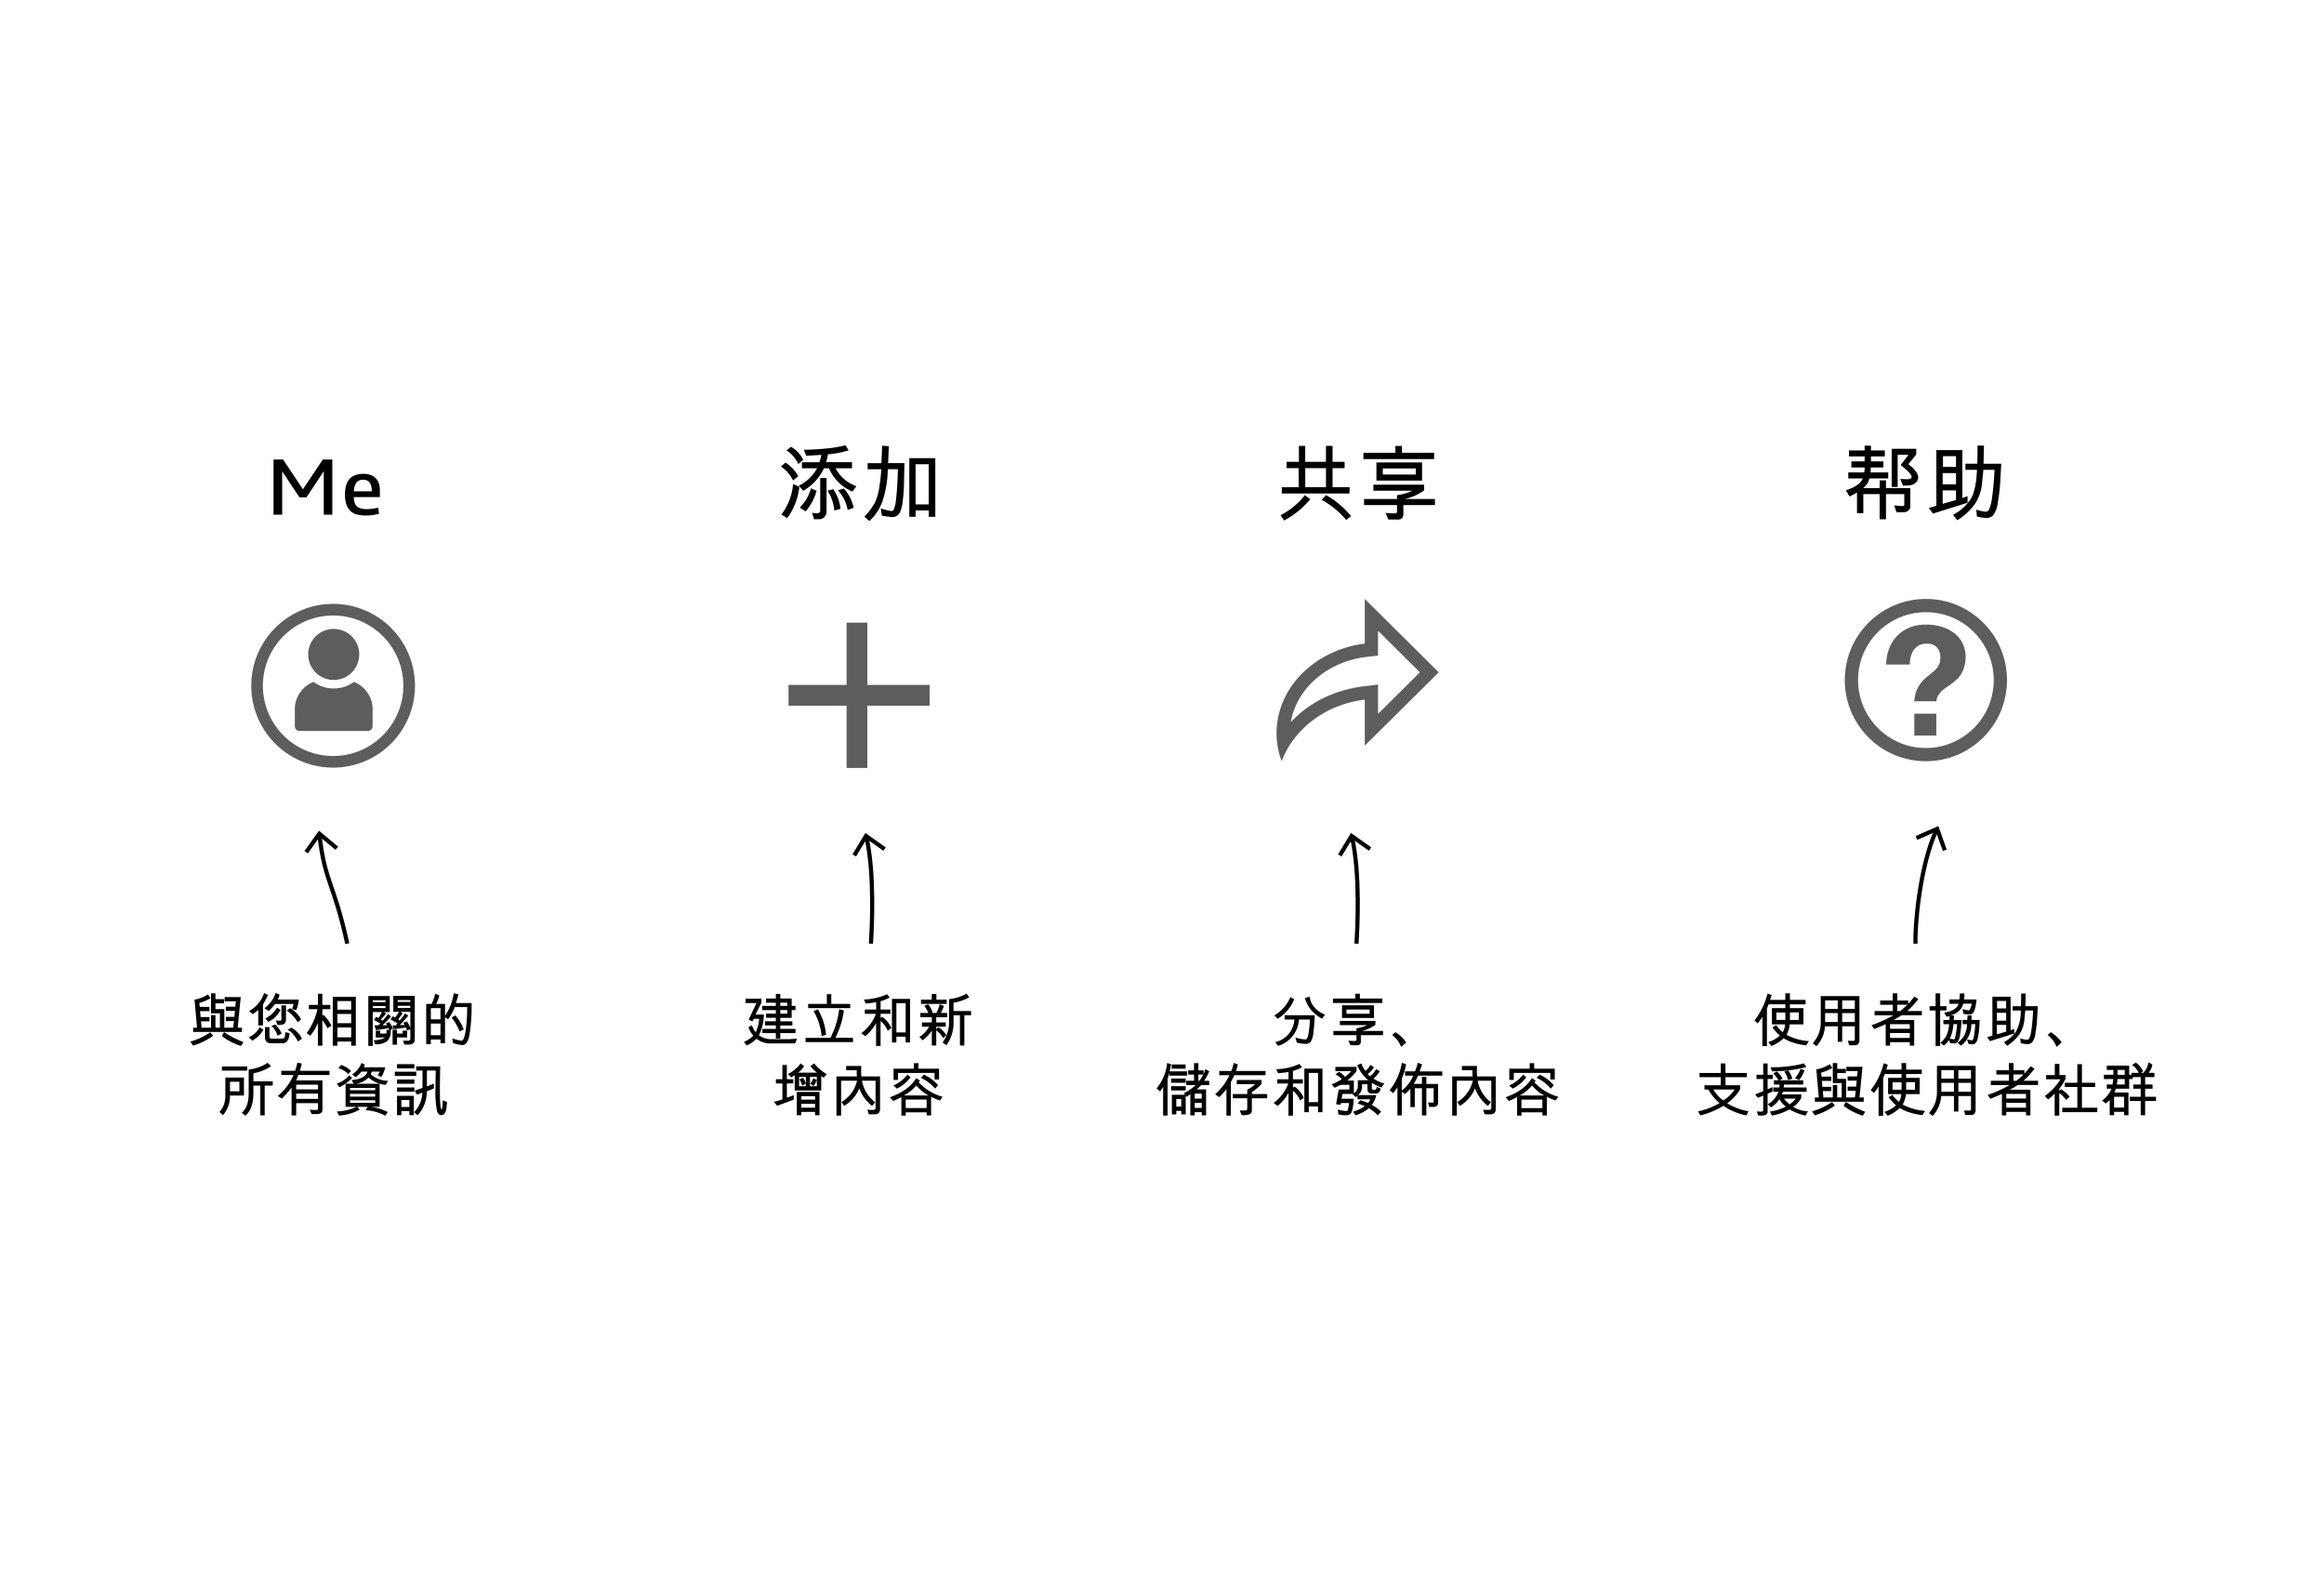 <svg xmlns="http://www.w3.org/2000/svg" viewBox="0 0 560 380">
  <g>
    <g>
      <path d="M51.37,249.527a16.723,16.723,0,0,1-4.847,2.366l-.669-.964a16.576,16.576,0,0,0,4.8-2.242ZM58.3,248.6H46.537v-1.025h.937l-.6-6.761a8.674,8.674,0,0,0,3.254-1.257l.6.909a10.739,10.739,0,0,1-2.707,1.148l.116.95h2.338v1.026H48.191a10.986,10.986,0,0,1,.137,1.428h2.147v1.019H48.444l.137,1.538h2.27v-3.021h1.066v3.021H52.99V244.12H50.851v-4.826h1.066v1.4H54v1.019H51.917V243.1h2.14v4.477h2.112l.212-1.593H54.419v-1.025h2.044l.157-1.429h-2.2v-1.018h2.269l.158-1.292H54.125V240.2h3.883l-.732,7.376H58.3Zm.362,2.434-.588.937a14.781,14.781,0,0,1-4.621-2.393l.533-.936A24,24,0,0,0,58.664,251.038Z"/>
      <path d="M63.477,248.058a6.475,6.475,0,0,1-2.728,2.645l-.772-.854a5.266,5.266,0,0,0,2.577-2.352ZM64.6,239.7l-1.231,2.324v5H62.232v-3.706a4.284,4.284,0,0,1-.564.445q-.508.369-.721.56a11.692,11.692,0,0,1-.9-.772,7.815,7.815,0,0,0,3.595-4.293A6.66,6.66,0,0,1,64.6,239.7Zm7.4,1.094a9.052,9.052,0,0,1-.608,2.563l-1.032-.28c.044-.095.175-.5.389-1.217h-4.45a11.5,11.5,0,0,1-1.552,1.689l-1.025-.67a7.36,7.36,0,0,0,2.686-3.664,2.737,2.737,0,0,1,.524.205,3.645,3.645,0,0,0,.447.2,8.543,8.543,0,0,1-.437,1.176Zm-2.2,8.121a6.81,6.81,0,0,1-.311,1.415,1.646,1.646,0,0,1-.5.684,1.1,1.1,0,0,1-.618.28l-.519.027H65.09a1.219,1.219,0,0,1-.947-.492,1.416,1.416,0,0,1-.3-.779v-2.618h1.087v2.379a.539.539,0,0,0,.519.4h2.673c.314-.082.488-.248.52-.5l.123-1.066Zm-2.215-5.64a6.165,6.165,0,0,1-2.939,2.906l-.7-.834a6.778,6.778,0,0,0,2.8-2.591Zm.294,5.708-1.018.534a5.219,5.219,0,0,0-1.443-2.393l.923-.308A6.666,6.666,0,0,1,67.872,248.98Zm1.039-3.554a2.195,2.195,0,0,1-.137.81.924.924,0,0,1-.417.5,4.387,4.387,0,0,1-1.49.188l-.417-1.067a2.138,2.138,0,0,1,.233-.013c.095,0,.224.008.385.024s.274.024.332.024c.27,0,.4-.071.4-.212v-3.487h1.107Zm3.637.137c-.21.191-.487.421-.834.69a8.505,8.505,0,0,0-2.618-2.8l.779-.588A6.625,6.625,0,0,1,72.548,245.563Zm.225,4.675-1,.65a6.825,6.825,0,0,0-1.1-1.664,3.591,3.591,0,0,0-1.385-1.125l.882-.534A5.876,5.876,0,0,1,72.773,250.238Z"/>
      <path d="M79.876,247.08l-.971.629a14.52,14.52,0,0,0-1.23-1.976v6.173H76.6v-5.489a10.651,10.651,0,0,1-1.86,3.1l-.84-.643a15.237,15.237,0,0,0,2.59-5.756H74.428V242.09h2.18V239.4h1.067v2.687H79.6v1.025H77.675v1.538l.28-.164A10,10,0,0,1,79.876,247.08Zm5.865,4.826H84.62v-.991H81.3v.991H80.184V240.135h5.557Zm-1.121-8.668v-2.085H81.3v2.085Zm0,3.254v-2.228H81.3v2.228Zm0,3.4v-2.379H81.3v2.379Z"/>
      <path d="M94.724,247.9l-.588.158a3.544,3.544,0,0,1-.769,2.7,4.391,4.391,0,0,1-2.936.816l-.383-.991a5.26,5.26,0,0,0,2.734-.622v-.027H90.554V248.3H91.62v.683h1.47a6.235,6.235,0,0,0,.068-.909h.67l-.232-.389q-.99.212-3,.471a2.709,2.709,0,0,1-.154-.5,5.811,5.811,0,0,0-.2-.639h.868a1,1,0,0,1,.3-.229.825.825,0,0,0,.276-.216c-.6-.309-1.11-.595-1.524-.854l.472-.786a1.563,1.563,0,0,0,.262.14.776.776,0,0,1,.285.195,13.77,13.77,0,0,0,.868-1.47H89.815v8.176H88.749V239.95h5.168V243.8h-1.36v.041l.451.314a6.9,6.9,0,0,1-.663.821q-.444.486-.588.663l.478.232q.321-.354,1.286-1.579l.7.561a25.145,25.145,0,0,1-2.072,2.167l1.2-.055-.423-.4.854-.363A6.009,6.009,0,0,1,94.724,247.9Zm-1.819-6.494v-.444h-3.09v.444Zm-.013,1.443-.014-.493H89.815v.493Zm7.054,7.642a1.012,1.012,0,0,1-.383.838,1.711,1.711,0,0,1-1.073.311l-1.046.013-.321-.95H98.5a.5.5,0,0,0,.223-.13.347.347,0,0,0,.16-.246v-6.569H96.576v.041l.445.321-1.074,1.456.363.267a14.876,14.876,0,0,0,1.312-1.723l.759.547q-.922,1.136-2.044,2.27a10.694,10.694,0,0,0,1.2-.041l-.362-.52.868-.321a5.244,5.244,0,0,1,.909,1.893l-.923.274a6.618,6.618,0,0,0-.2-.684l-2.953.39a5.214,5.214,0,0,0-.335-.882h.8l.444-.5-1.7-1,.615-.752a3.157,3.157,0,0,1,.424.39,10.374,10.374,0,0,0,1.046-1.429H94.771v-3.849h5.175Zm-1.845-.56H95.667v1.736H94.6v-3.6h1.066v.909h1.367V248.3H98.1Zm.786-8.566v-.451H95.831v.451Zm0,.95H95.831v.493h3.042Z"/>
      <path d="M113.639,241.632a44.9,44.9,0,0,1-.543,7.892q-.489,2.232-1.727,2.232a9.936,9.936,0,0,1-2.181-.465L109,250.115a7.65,7.65,0,0,0,2.2.588q.6,0,.975-2.2a38.786,38.786,0,0,0,.4-5.9h-2.987a11.522,11.522,0,0,1-1.62,2.939l-.732-.472v6.255h-1.1v-.909h-2.325v1.135h-1.107v-9.7h1.285a8.258,8.258,0,0,0,.855-2.468l1.011.41a8.449,8.449,0,0,1-.758,2.058h2.139v2.85a13.038,13.038,0,0,0,2.106-5.427l1.114.253q-.184.826-.6,2.112Zm-7.5,3.931v-2.7h-2.325v2.7Zm0,3.821v-2.8h-2.325v2.8Zm5.6-1.381-1.011.444a11.931,11.931,0,0,0-1.9-3.288l.868-.574A10.6,10.6,0,0,1,111.738,248Z"/>
      <path d="M58.787,263.921h-3.37a6.912,6.912,0,0,1-1.7,4.73l-.841-.786a5.552,5.552,0,0,0,1.09-1.76,7.811,7.811,0,0,0,.339-2.608V259.58h4.477Zm.8-6.009H53.469v-1h6.118ZM57.68,262.9v-2.3H55.417v2.3Zm8.039-1.375H63.784v7.171H62.725v-7.171H61.057v1.88q0,3.658-1.921,5.373l-.868-.724q1.654-1.387,1.654-4.69v-5.714a9.989,9.989,0,0,0,4.566-1.621l.827.821a10.621,10.621,0,0,1-4.258,1.695V260.5h4.662Z"/>
      <path d="M79.4,258.979H71.864a9.376,9.376,0,0,1-.506,1.3H77.7v7.158q-.082.95-1.456.95H75.111l-.485-1.08a10.261,10.261,0,0,0,1.395.089q.615,0,.615-.253v-1.388H71.372v2.953H70.258v-6.72a20.7,20.7,0,0,1-2.352,2.673l-.984-.642a12.813,12.813,0,0,0,3.794-5.038h-2.94v-1.026h3.336a15.333,15.333,0,0,0,.54-1.975l1.08.239c-.086.369-.242.948-.464,1.736H79.4Zm-2.761,3.459V261.3H71.372v1.135Zm0,2.29v-1.272H71.372v1.272Z"/>
      <path d="M84.859,259.689a11.209,11.209,0,0,1-3.069,2.229l-.643-.882a6.3,6.3,0,0,0,2.995-2Zm8.62.677-.533.978A7.184,7.184,0,0,1,88.8,259.58a5.093,5.093,0,0,1-3.022,1.483v.014h5.7v5.558h-1.9l-.027.013a12.428,12.428,0,0,1,3.876,1.245l-.588.881a11.667,11.667,0,0,0-4.772-1.339l.547-.8H86.1l.587.67a11.955,11.955,0,0,1-4.969,1.442l-.547-1a11.667,11.667,0,0,0,4.7-1.094v-.013H83.273v-5.558h1.949l-.493-.882q3.269-.272,3.835-2.044h-1.5a5.1,5.1,0,0,1-1.339,1.327l-.9-.629A5.6,5.6,0,0,0,87.1,256.08l.813.362a2.55,2.55,0,0,1-.225.684h5.154a8.548,8.548,0,0,1-.95,2.352l-.909-.458a2.7,2.7,0,0,0,.5-.869h-1.86q-.184.418-.294.616A6.11,6.11,0,0,0,93.479,260.366Zm-8.914-2.4-.635.8a5,5,0,0,0-2.393-1.429l.663-.8A6.359,6.359,0,0,1,84.565,257.967Zm5.852,4.662V262.1H84.34v.533Zm0,1.559v-.677H84.34v.677Zm0,1.483v-.6H84.34v.6Z"/>
      <path d="M100.3,259.2H95.134v-1.025H100.3Zm-.451-1.825H95.667V256.36h4.184Zm0,3.712H95.667v-1.039h4.184Zm0,1.907H95.667v-1.025h4.184Zm-.137,5.653H98.647v-.963H96.713v.963H95.667v-4.662h4.047Zm-1.067-1.975v-1.682H96.713v1.682Zm9.072-1.2-.123,1.387a2.739,2.739,0,0,1-.39,1.262.987.987,0,0,1-.861.516q-.711,0-1.056-1.046a25.693,25.693,0,0,1-.346-5.633q0-1.728.048-4.061h-2.119v3.822l1.682-.684V262.2l-1.7.7a8.5,8.5,0,0,1-2.208,5.769l-.881-.711a7.019,7.019,0,0,0,2-4.751l-1.264.506-.561-.95,1.867-.691V257.9H100.3V256.88h5.776q-.083,3.507-.082,5.633,0,4.737.451,4.737.165,0,.267-2.194Z"/>
    </g>
    <g>
      <path d="M65.914,123.994v-13.3h2.3l4.781,7.18,4.8-7.18h2.281v13.3h-2.06v-10.46l-4.18,6.28H72.153l-4.159-6.28v10.46Z"/>
      <path d="M85.254,119.754a4.972,4.972,0,0,0,.18,1.269,2.07,2.07,0,0,0,.519.911,2.255,2.255,0,0,0,.96.541,5.436,5.436,0,0,0,1.521.179c.212,0,.446-.009.7-.03s.5-.05.75-.09.48-.08.7-.12.4-.08.549-.12l.18,1.479a12.419,12.419,0,0,1-1.41.291,10.979,10.979,0,0,1-1.69.13,9.177,9.177,0,0,1-2.08-.219,3.692,3.692,0,0,1-1.6-.791,3.749,3.749,0,0,1-1.029-1.539,6.987,6.987,0,0,1-.371-2.471,7.752,7.752,0,0,1,.31-2.36,3.854,3.854,0,0,1,.891-1.55,3.341,3.341,0,0,1,1.409-.85,6.188,6.188,0,0,1,1.851-.26,4.836,4.836,0,0,1,1.76.29,3.368,3.368,0,0,1,1.23.81,3.2,3.2,0,0,1,.719,1.26,5.565,5.565,0,0,1,.23,1.66v1.58Zm4.34-1.4q0-2.779-2.061-2.78a1.936,1.936,0,0,0-1.66.7,3.856,3.856,0,0,0-.6,2.081Z"/>
    </g>
    <g>
      <path d="M83.679,227.333c-3.154-14.56-5.367-14.594-6.7-26.132" fill="none" stroke="#000" stroke-miterlimit="10"/>
      <polygon points="81.478 203.962 80.839 204.733 77.049 201.579 74.18 205.591 73.367 205.008 76.861 200.123 81.478 203.962"/>
    </g>
    <g>
      <path d="M80.27,148.274A16.925,16.925,0,1,1,63.345,165.2,16.943,16.943,0,0,1,80.27,148.274m0-2.8A19.725,19.725,0,1,0,99.994,165.2,19.725,19.725,0,0,0,80.27,145.474Z" fill="#5b5d5e"/>
      <path d="M85.272,164.271a6.664,6.664,0,0,1,1.816,1.04,7.45,7.45,0,0,1,1.42,1.506,7.072,7.072,0,0,1,.936,1.874,6.822,6.822,0,0,1,.337,2.137v4.1a1.15,1.15,0,0,1-1.172,1.171H72.216a1.148,1.148,0,0,1-1.171-1.171v-4.1a6.792,6.792,0,0,1,.336-2.137,7.045,7.045,0,0,1,.937-1.874,7.4,7.4,0,0,1,1.42-1.506,6.659,6.659,0,0,1,1.815-1.04,7.916,7.916,0,0,0,2.269,1.17,8.18,8.18,0,0,0,2.591.411A8.041,8.041,0,0,0,85.272,164.271Zm1.289-6.617a5.99,5.99,0,0,1-.483,2.386,6.167,6.167,0,0,1-3.265,3.279,6.158,6.158,0,0,1-4.786,0,6.122,6.122,0,0,1-3.279-3.279,6.181,6.181,0,0,1,0-4.786,6.167,6.167,0,0,1,3.279-3.265,6.181,6.181,0,0,1,4.786,0,6.214,6.214,0,0,1,3.265,3.265A5.963,5.963,0,0,1,86.561,157.654Z" fill="#5b5d5e"/>
    </g>
  </g>
  <g>
    <g>
      <path d="M192.067,250.212l-.492,1.148h-5.557a5.5,5.5,0,0,1-3.74-1.121,7.867,7.867,0,0,1-2.324,1.627l-.711-.868a6.88,6.88,0,0,0,2.277-1.5,6.691,6.691,0,0,1-1.176-2.017l.841-.519a4.879,4.879,0,0,0,.922,1.709,9.377,9.377,0,0,0,.828-3.234h-1.3l-.322.629-.922-.417,1.886-4.006H179.66v-1.052h3.808v.97l-1.4,2.851h2a11.529,11.529,0,0,1-1.189,4.99,5.066,5.066,0,0,0,3.288.937h4.088Zm-.382-1.34h-3.664V250.2h-1.067v-1.326h-3.247V247.86h3.247v-.827h-2.632v-1h2.632v-.84h-2.365v-1h2.365v-.855h-3.288v-1.012h3.288v-.765h-2.365v-1.012h2.365v-1.107h1.067v1.107h2.741v1.777h.923v1.012h-.923v1.86h-2.741v.84h2.912v1h-2.912v.827h3.664Zm-1.99-6.556v-.765h-1.674v.765Zm0,1.867v-.855h-1.674v.855Z"/>
      <path d="M205.548,251.039H194.111v-1.018h5.975a19.445,19.445,0,0,0,2.126-6.918l1.135.335a21.086,21.086,0,0,1-2.044,6.583h4.245Zm-.677-8.176H194.74v-1.018h4.5v-2.352h1.067v2.352h4.559Zm-5.817,6.412-1.067.322a14.69,14.69,0,0,0-1.934-6l1.011-.465A14.636,14.636,0,0,1,199.054,249.275Z"/>
      <path d="M214.783,247.683l-.882.642a5.76,5.76,0,0,0-1.715-2.365v6.016h-1.081v-5.5a10.635,10.635,0,0,1-2.6,3.137l-.978-.711a10.236,10.236,0,0,0,3.541-4.675h-2.672V243.2h2.727v-1.763a25.106,25.106,0,0,1-2.522.307l-.431-.964a14.291,14.291,0,0,0,5.571-1.271l.643.793a11.094,11.094,0,0,1-2.194.895v2h2.378v1.026h-2.378v1.005l.376-.267A6.128,6.128,0,0,1,214.783,247.683Zm4.512,3.452h-1.066V249.74h-2.236v1.395h-1.066v-10.5H219.3Zm-1.066-2.42V241.66h-2.236v7.055Z"/>
      <path d="M228.229,245.051H225.6v1.258h2.29v1.018H225.6v.547l.553-.417a5.9,5.9,0,0,1,1.867,1.914l-.787.718A5.725,5.725,0,0,0,225.6,248.2v3.671h-1.067v-3.609a8.643,8.643,0,0,1-2.215,2.351l-.779-.813a6.769,6.769,0,0,0,2.324-2.468h-1.709v-1.018h2.379v-1.258H221.77v-1.026h1.907a5.961,5.961,0,0,0-.964-1.722l.923-.376a4.814,4.814,0,0,1,1.093,2.1h.923a10.841,10.841,0,0,0,.78-2.1l1.011.389a11.26,11.26,0,0,1-.717,1.709h1.5Zm-.116-3.206h-6.186v-1.026h2.6v-1.374h1.108v1.374h2.474Zm5.879,2.727h-1.62v7.294h-1.066v-7.294h-1.538v1.579a9.275,9.275,0,0,1-1.7,5.633l-.936-.629a8.82,8.82,0,0,0,1.565-5.53V240.7a11.451,11.451,0,0,0,4.2-1.319l.67.868a11.624,11.624,0,0,1-3.807,1.306v2h4.224Z"/>
      <path d="M191.254,264.913l-4.006,1.47-.745-.95a18.118,18.118,0,0,0,2.03-.588V261.01h-1.565v-1.026h1.565v-3.431H189.6v3.431h1.551v1.026H189.6v3.425l1.654-.588Zm7.977-6.132-.752.841-.587-.39v3.473h-6.4v-3.671q-.5.335-.827.533l-.786-.827a8.1,8.1,0,0,0,1.695-1.145,5.91,5.91,0,0,0,1.313-1.418l.882.642a5.813,5.813,0,0,1-1.443,1.586h4.526a9.62,9.62,0,0,1-1.566-1.572l.9-.656A11.016,11.016,0,0,0,199.231,258.781Zm-1.763,9.885H196.4v-.8h-3.329v.8h-1.066v-5.612h5.462Zm-3.288-6.986v-2.256h-1.627v2.256Zm-.055-.561-.841.4a3.456,3.456,0,0,0-.677-1.469l.869-.417A2.607,2.607,0,0,1,194.125,261.119Zm2.276,3.78v-.827h-3.329v.827Zm0,1.949v-.923h-3.329v.923Zm.424-5.168v-2.256h-1.654v2.256Zm-.013-1.525a3.766,3.766,0,0,1-.787,1.456l-.786-.574a2.841,2.841,0,0,0,.718-1.278Z"/>
      <path d="M212.056,267.087a1.5,1.5,0,0,1-.294,1.035,1.586,1.586,0,0,1-1.162.318h-1.231l-.362-1.121a11.818,11.818,0,0,0,1.5.062.489.489,0,0,0,.321-.127.417.417,0,0,0,.151-.338v-6.569H207.7a8.355,8.355,0,0,0,3.179,5.181l-.738.9a9.56,9.56,0,0,1-3.083-4.252,8.618,8.618,0,0,1-3.644,4.224l-.656-.9a8.107,8.107,0,0,0,3.766-5.154h-3.848v8.415h-1.121v-9.448h4.928a11.875,11.875,0,0,1-.041-1.483h-2.549v-1.039h3.643l-.034,1.23a8.653,8.653,0,0,0,.075,1.292h4.478Z"/>
      <path d="M227.122,264.216l-.629.895a15.347,15.347,0,0,1-2.133-.895v4.491H223.3v-.738h-5.045v.779H217.2v-4.464a21.61,21.61,0,0,1-1.975.95l-.786-.895q4.524-1.627,6.343-4.621l.882.6-.294.424A12.541,12.541,0,0,0,227.122,264.216Zm-7.7-4.69a9.426,9.426,0,0,1-3.288,2.728l-.855-.759a8.448,8.448,0,0,0,3.377-2.632l.752.663Zm6.85.527H225.2v-1.579H216.4v1.681h-1.08v-2.7h4.9v-1.333h1.094v1.333h4.956Zm-2.537,3.842a9.3,9.3,0,0,1-2.925-2.414,10.009,10.009,0,0,1-2.994,2.414Zm-.444,1h-5.045v2.044h5.045Zm2.755-3.459-.725.814a10.03,10.03,0,0,0-3.418-2.605l.725-.772A10.052,10.052,0,0,1,226.042,261.44Z"/>
    </g>
    <g>
      <path d="M192.356,114.736l-1.259,1a8.71,8.71,0,0,0-2.92-3.359l1.094-.937A8.983,8.983,0,0,1,192.356,114.736Zm.254,2.559a15.5,15.5,0,0,1-2.9,7.5l-1.436-.82a14.263,14.263,0,0,0,2.842-7.383Zm.938-6.524-1.192,1.026a7.418,7.418,0,0,0-2.822-3.281l1.035-.879A7.019,7.019,0,0,1,193.548,110.771Zm12.8,6.338a9.473,9.473,0,0,1-.957,1.309,10.527,10.527,0,0,1-5.625-5.605h-1.241a11.961,11.961,0,0,1-4.98,5.419l-1.055-1.22a10.249,10.249,0,0,0,4.4-4.2h-3.653v-1.456h4.2a9.756,9.756,0,0,0,.478-1.767l-3.662.2-.557-1.445q2.355,0,5.371-.3a26.148,26.148,0,0,0,4.649-.791l.781,1.24a22.925,22.925,0,0,1-5,.957,10.53,10.53,0,0,1-.439,1.9h6.24v1.456h-3.945A8.87,8.87,0,0,0,206.351,117.109Zm-9.58,1.123a12.691,12.691,0,0,1-2.637,4.961l-1.426-.9a10.335,10.335,0,0,0,2.705-4.658Zm2.4,5.166a1.92,1.92,0,0,1-.425,1.06,1.757,1.757,0,0,1-1.5.62l-1.094.02-.459-1.543a9.9,9.9,0,0,0,1.123.078q.831,0,.83-.635v-7.842h1.524Zm3.359-.8-1.484.381a10.673,10.673,0,0,0-1.631-4.766l1.377-.361A10.132,10.132,0,0,1,202.532,122.6Zm3.164-.264-1.425.518a9.8,9.8,0,0,0-2.334-4.737l1.416-.42A9.979,9.979,0,0,1,205.7,122.334Z"/>
      <path d="M217.933,111.572l-.1,4.746a39.106,39.106,0,0,1-.293,4.273,10.424,10.424,0,0,1-.576,2.6,2.367,2.367,0,0,1-.825,1.06,2.142,2.142,0,0,1-1.187.317,18.715,18.715,0,0,1-2.461-.351l-.264-1.748a13.931,13.931,0,0,0,2.579.644.731.731,0,0,0,.571-.405,8.861,8.861,0,0,0,.552-2.6q.282-2.2.439-7.07h-2.441a25.914,25.914,0,0,1-1.314,7.8,11.739,11.739,0,0,1-3.12,4.683l-1.221-1.065a14.731,14.731,0,0,0,2.666-3.608,14.783,14.783,0,0,0,1.006-3.9q.353-2.451.41-3.906h-3.281v-1.465h3.281q.108-.849.2-4.2l1.621.117L214,111.572Zm7.441,12.92h-1.582v-1.513h-3.164v1.513h-1.514V110.371h6.26Zm-1.582-2.978v-9.678h-3.164v9.678Z"/>
    </g>
    <polygon points="224 170 209 170 209 185 204 185 204 170 190 170 190 165 204 165 204 150 209 150 209 165 224 165 224 170" fill="#5b5d5e"/>
  </g>
  <g>
    <g>
      <path d="M311.862,240.724a9.971,9.971,0,0,1-3.965,4.7l-.84-.814a9.063,9.063,0,0,0,3.876-4.409Zm4.943,3.862a39.575,39.575,0,0,1-.311,4.023,5.427,5.427,0,0,1-.656,2.371,1.574,1.574,0,0,1-1.275.483,9.508,9.508,0,0,1-2.085-.294l-.322-1.224a10.121,10.121,0,0,0,2.379.465c.26,0,.475-.269.643-.81a23.484,23.484,0,0,0,.465-3.989h-2.632a7.124,7.124,0,0,1-5.045,6.351l-.67-.9a5.973,5.973,0,0,0,4.607-5.455h-2.351v-1.025Zm2.447-.157-.67.984a10.123,10.123,0,0,1-2.7-2.146,8.812,8.812,0,0,1-1.466-2.837l1.176-.335a4.454,4.454,0,0,0,1.118,2.536A6.562,6.562,0,0,0,319.252,244.429Z"/>
      <path d="M333.108,241.619H321.187v-1.066h5.386V239.4h1.108v1.149h5.427Zm.144,7.752H327.92v1.47a.864.864,0,0,1-.984.971H325.4l-.478-1.122q.882.083,1.388.082c.365,0,.547-.088.547-.266v-1.135H321.3v-1.018h5.558v-.643a10.2,10.2,0,0,0,2.618-.759h-6.611v-1.018h8.559v.963a8.914,8.914,0,0,1-3.281,1.457h5.113Zm-2.174-4.129h-7.7V242.18h7.7Zm-1.059-1.018V243.2h-5.572v1.026Z"/>
      <path d="M338.851,251.121l-1.217,1.08a6.8,6.8,0,0,0-2.167-2.871l.779-.67A8.645,8.645,0,0,1,338.851,251.121Z"/>
      <path d="M286.057,259.116h-4.286v-.7h-.028a5.131,5.131,0,0,1-.219.923l-.184.574v8.832h-1.067v-6.884h-.027a7.064,7.064,0,0,1-.725,1.06l-.813-.725a11.583,11.583,0,0,0,2.536-6.132l.937.308-.335,1.723h4.211Zm-.349,1.723h-3.514V259.82h3.514Zm0,1.846h-3.514v-1.019h3.514Zm-.027-5.23h-3.35V256.43h3.35Zm5.708.615a13.141,13.141,0,0,1-1.231,2.3h1.217v1.019h-1.887l-1.107,1.052h2.242v6.255H289.57v-.772h-1.681v.772h-1.06v-5.079c-.091.055-.237.156-.437.3a2.492,2.492,0,0,1-.472.287l-.212-.28v4.532h-1.066V267.6h-1.2v.854h-1.066v-4.717h3.179l-.294-.376a11.927,11.927,0,0,0,2.871-1.975h-2.283v-1.019h1.866v-1.5H286.3v-1.018h1.415v-1.737h1.06v1.737h1.237v.854h.027l.417-1.135Zm-6.747,8.511v-1.818h-1.2v1.818Zm4.928-1.921v-1.2h-1.681v1.2Zm0,2.242v-1.216h-1.681V266.9Zm.349-8.039h-1.148v1.5h.239A7.652,7.652,0,0,0,289.919,258.863Z"/>
      <path d="M304.944,259.021h-7.492l-.868,1.695v8.046h-1.06V262.35a13.437,13.437,0,0,1-1.763,1.962l-.957-.7a14.143,14.143,0,0,0,3.445-4.593H293.8V258h2.9a10.652,10.652,0,0,0,.574-1.941l.992.348a11.372,11.372,0,0,1-.417,1.593h7.1Zm.4,5.557h-3.692v2.885a1.009,1.009,0,0,1-.444.916,4.175,4.175,0,0,1-2.024.232l-.458-1.093h1.354c.311,0,.465-.174.465-.52v-2.42h-3.473v-1.025h3.473v-1.06a6.08,6.08,0,0,0,1.873-1.305h-4.4v-1.019h5.982v.964a11.741,11.741,0,0,1-2.352,1.948v.472h3.692Z"/>
      <path d="M314.152,264.482l-.881.643a5.767,5.767,0,0,0-1.716-2.365v6.015h-1.08v-5.5a10.63,10.63,0,0,1-2.605,3.138l-.977-.711a10.237,10.237,0,0,0,3.541-4.676h-2.673V260h2.727v-1.764a25.244,25.244,0,0,1-2.522.308l-.431-.964a14.274,14.274,0,0,0,5.571-1.271l.643.793a11.033,11.033,0,0,1-2.194.895v2h2.379v1.025h-2.379v1l.376-.266A6.13,6.13,0,0,1,314.152,264.482Zm4.512,3.453H317.6V266.54h-2.236v1.395H314.3v-10.5h4.368Zm-1.066-2.42V258.46h-2.236v7.055Z"/>
      <path d="M333.587,261.023l-.725.964a10.809,10.809,0,0,1-2.3-1.134v1.305c0,.233.113.349.335.349h.493c.2,0,.307-.236.335-.7l.95.424a1.382,1.382,0,0,1-.376.888,1.007,1.007,0,0,1-.718.315h-1.148a.905.905,0,0,1-.923-.923v-1.319h-1.3a4.424,4.424,0,0,1-.161,1.535,2.83,2.83,0,0,1-.81,1.083h4.382a5.661,5.661,0,0,1-1.06,2.379A9.053,9.053,0,0,1,332.8,267.8l-.793.882a9.809,9.809,0,0,0-2.174-1.709,8.9,8.9,0,0,1-3.179,1.709l-.629-.882a7.94,7.94,0,0,0,2.83-1.333,11.8,11.8,0,0,0-1.736-.629l.67-.779a14.8,14.8,0,0,1,1.853.642,2.531,2.531,0,0,0,.553-.868h-3.09v-.9a1.025,1.025,0,0,1-.451.362l-.711-.67a.3.3,0,0,0,.069-.052.408.408,0,0,1,.068-.051h-2.57l-.24,1.176h2.954q-.233,2.947-.688,3.463a1.433,1.433,0,0,1-1.117.516,7.974,7.974,0,0,1-1.921-.226l-.15-1.162a8.731,8.731,0,0,0,2.071.369c.168,0,.293-.114.373-.342a9.934,9.934,0,0,0,.27-1.592h-1.949l-.068.444-1.094-.15.629-3.555h2.577v-1.135h-2.085l-1.483.725-.718-.855a12.223,12.223,0,0,0,2.441-1.217,3.748,3.748,0,0,0-1.525-1.134l.868-.657a4.188,4.188,0,0,1,1.408,1.231,8.684,8.684,0,0,0,1.532-1.381h-3.822v-1.025h5.107v.881q0,.234-.725,1.019a10.555,10.555,0,0,1-1.5,1.36v.028h1.573v3.042a1.853,1.853,0,0,0,.963-1.682v-1.429h2.523a8.981,8.981,0,0,1-2.673-3.636l1-.411a8.059,8.059,0,0,0,.95,1.805,3.53,3.53,0,0,0,1.19-1.47l.881.547a4.5,4.5,0,0,1-1.51,1.655,3.394,3.394,0,0,0,.588.533,5.435,5.435,0,0,0,1.456-1.7l.868.506a5.727,5.727,0,0,1-1.525,1.764A8.985,8.985,0,0,0,333.587,261.023Z"/>
      <path d="M347.532,259.116h-5.838a12.5,12.5,0,0,1-1.052,2h1.989V259.4H343.7v1.723h2.824v4.567c0,.669-.457,1-1.368.977l-.772-.014c-.024-.15-.116-.51-.28-1.08l1.134.076q.226.014.226-.37v-3.13H343.7v6.562h-1.066v-6.562h-1.723v4.545h-1.059v-4.381h-.035a13.242,13.242,0,0,1-1.244,1.244l-.786-.54v5.694h-1.059V262H336.7c-.058.073-.2.272-.427.6a5.5,5.5,0,0,1-.584.734l-.841-.69a14.577,14.577,0,0,0,2.96-6.618l1,.349c-.041.246-.093.513-.158.8s-.138.585-.225.891-.185.608-.294.9l-.349.882v2.871a8.789,8.789,0,0,0,2.762-3.6H338.57V258.1h2.393a16.41,16.41,0,0,0,.677-2.085l1.046.389-.6,1.7h5.448Z"/>
      <path d="M360.425,267.087a1.508,1.508,0,0,1-.294,1.036,1.59,1.59,0,0,1-1.162.317h-1.231l-.362-1.121a11.84,11.84,0,0,0,1.5.062.489.489,0,0,0,.321-.127.417.417,0,0,0,.151-.338v-6.569H356.07a8.353,8.353,0,0,0,3.179,5.181l-.738.9a9.568,9.568,0,0,1-3.083-4.252,8.613,8.613,0,0,1-3.644,4.224l-.656-.9a8.109,8.109,0,0,0,3.767-5.154h-3.849v8.415h-1.121v-9.448h4.929a11.461,11.461,0,0,1-.041-1.483h-2.55v-1.039h3.643l-.034,1.23a8.653,8.653,0,0,0,.075,1.292h4.478Z"/>
      <path d="M375.491,264.216l-.629.895a15.157,15.157,0,0,1-2.133-.895v4.491H371.67v-.738h-5.045v.779h-1.06v-4.464a21.61,21.61,0,0,1-1.975.95l-.786-.895q4.524-1.627,6.343-4.621l.882.6-.294.424A12.532,12.532,0,0,0,375.491,264.216Zm-7.7-4.69a9.426,9.426,0,0,1-3.288,2.728l-.854-.759a8.451,8.451,0,0,0,3.376-2.632l.752.663Zm6.85.527H373.57v-1.579h-8.8v1.681h-1.08v-2.7h4.9v-1.333h1.094v1.333h4.956ZM372.1,263.9a9.265,9.265,0,0,1-2.926-2.414,9.978,9.978,0,0,1-2.994,2.414Zm-.445,1h-5.045v2.044h5.045Zm2.755-3.459-.724.814a10.049,10.049,0,0,0-3.418-2.605l.724-.772A10.065,10.065,0,0,1,374.411,261.44Z"/>
    </g>
    <g>
      <path d="M315.734,120.273a21.572,21.572,0,0,1-6.318,5.118l-.859-1.28a17.357,17.357,0,0,0,5.879-4.834Zm9.483-2.919-.049,1.523h-16.3v-1.523h4.082l-.039-4.581h-2.881V111.25h2.959v-3.838h1.524v3.838h5v-3.838H321.1v3.838H324v1.523h-2.9v4.581Zm-5.7,0v-4.581h-5v4.581Zm6.035,6.982-1.153.937a20.9,20.9,0,0,0-5.947-4.882l1.084-1.114A20.832,20.832,0,0,1,325.549,124.336Z"/>
      <path d="M345.568,110.6H328.537v-1.524h7.7v-1.64h1.582v1.64h7.754Zm.205,11.074h-7.617v2.1a1.234,1.234,0,0,1-1.406,1.386h-2.2l-.684-1.6q1.26.117,1.983.117.782,0,.781-.381V121.67h-7.94v-1.455h7.94V119.3a14.576,14.576,0,0,0,3.74-1.084H330.93v-1.455h12.226v1.377a12.714,12.714,0,0,1-4.687,2.08h7.3Zm-3.105-5.9h-11V111.4h11Zm-1.514-1.455v-1.464H333.2v1.464Z"/>
    </g>
    <g>
      <path d="M326.858,227.333c.231-3.425.941-16.878-1.071-25.614" fill="none" stroke="#000" stroke-miterlimit="10"/>
      <polygon points="330.429 204.133 329.852 204.951 325.827 202.104 323.281 206.327 322.424 205.809 325.526 200.666 330.429 204.133"/>
    </g>
    <g>
      <path d="M209.858,227.333c.231-3.425.941-16.878-1.071-25.614" fill="none" stroke="#000" stroke-miterlimit="10"/>
      <polygon points="213.429 204.133 212.852 204.951 208.827 202.104 206.281 206.327 205.424 205.809 208.526 200.666 213.429 204.133"/>
    </g>
    <path d="M346.689,161.961l-17.827,17.668V168.543a26.638,26.638,0,0,0-6.719,1.715,25,25,0,0,0-5.763,3.23,23.587,23.587,0,0,0-4.526,4.465,20.556,20.556,0,0,0-3.012,5.424,18.8,18.8,0,0,1-1.237-6.7,19.241,19.241,0,0,1,1.616-7.8,21.444,21.444,0,0,1,4.467-6.561,24.9,24.9,0,0,1,6.74-4.785,26.22,26.22,0,0,1,8.434-2.472V144.295Zm-14.636-4.027-2.791.318a23.2,23.2,0,0,0-6.461,1.717,21.721,21.721,0,0,0-5.5,3.369,19.227,19.227,0,0,0-4.068,4.746,16.827,16.827,0,0,0-2.194,5.883,26.728,26.728,0,0,1,7.717-5.725,30.386,30.386,0,0,1,9.711-2.89l3.59-.44v7.061l10.09-10.012-10.09-10.01Z" fill="#5b5d5e"/>
  </g>
  <g>
    <g>
      <path d="M435.869,250.813l-.642,1.011a13.993,13.993,0,0,1-2.944-.6,9.43,9.43,0,0,1-2.491-1.1,10.136,10.136,0,0,1-2.912,1.859l-.82-.936a7.248,7.248,0,0,0,2.809-1.566,14.826,14.826,0,0,1-1.777-1.962l.909-.574a8.238,8.238,0,0,0,1.572,1.7,4.085,4.085,0,0,0,.574-1.874h-3.178v-3.91H430.2v-.923h-4.019l-.417,1.033v9.05h-1.094v-7.088a16.1,16.1,0,0,1-1.108,1.6l-.786-.7a17.474,17.474,0,0,0,3.138-6.494l.984.362-.369,1.176H430.2v-1.579h1.108v1.579h3.78v1.066h-3.78v.923h3.26v3.91h-3.308a6.173,6.173,0,0,1-.78,2.516A13.654,13.654,0,0,0,435.869,250.813Zm-5.667-5.107v-1.777h-2.16v1.777Zm3.234,0v-1.818H431.31v1.818Z"/>
      <path d="M448.051,250.648a1.229,1.229,0,0,1-.287.828.909.909,0,0,1-.718.335H445.59l-.342-1.094,1.162.034c.356,0,.533-.105.533-.314V247.23H443.9v3.74h-1.067v-3.74h-3.076a7.848,7.848,0,0,1-2.044,4.792l-.9-.676a8.554,8.554,0,0,0,1.465-2.4,7.643,7.643,0,0,0,.456-2.752v-6.234h9.324Zm-5.223-7.615v-2.044h-3.035v2.044Zm0,3.179v-2.16h-3.035v2.16Zm4.115-3.179v-2.044H443.9v2.044Zm0,3.179v-2.16H443.9v2.16Z"/>
      <path d="M463.09,244.585h-4.9a15.367,15.367,0,0,1-1.934,1.135h5v6.173h-1.06v-.828H455.44v.828h-1.059v-5.155l-2.748,1.162-.684-.922a29.544,29.544,0,0,0,5.264-2.379h-4.5v-1.033h4.368v-1.517h-3.028V241.03h3.028v-1.736h1.1v1.736H459.8v.827q.867-.984,1.511-1.777l.929.588a19.535,19.535,0,0,1-2.659,2.9h3.514Zm-2.9,3.247v-1.107H455.44v1.107Zm0,2.215v-1.19H455.44v1.19Zm-.6-8h-2.413l-.014,1.517h.718A17.76,17.76,0,0,0,459.59,242.049Z"/>
      <path d="M469.037,243.409l-1.524.014v8.552h-1.108v-8.552h-1.442V242.4h1.442v-3.1l1.108.013V242.4h1.524Zm7.239-2.645a11.123,11.123,0,0,1-.307,1.931,5.146,5.146,0,0,1-.376,1.118,1.309,1.309,0,0,1-.424.42,1.058,1.058,0,0,1-.581.174,10.613,10.613,0,0,1-1.5-.171q-.041-.409-.185-1.134.2.035.7.164a3.444,3.444,0,0,0,.82.13c.1,0,.181-.064.26-.192a9.31,9.31,0,0,0,.458-1.422h-2.058a3.43,3.43,0,0,1-1.039,1.734,4.329,4.329,0,0,1-2.03,1.1v.028h.84l-.068,1.08h1.907q-.123,1.758-.355,3.3a4.291,4.291,0,0,1-.588,1.939,1.1,1.1,0,0,1-.841.393c-.191,0-.531-.025-1.018-.076l-.24-.731a5.741,5.741,0,0,1-1.271,1.347l-.8-.67a5.982,5.982,0,0,0,1.515-1.894,8.876,8.876,0,0,0,.584-2.6l-1.388-.014v-1.005h1.442l.048-.964a3.286,3.286,0,0,1-.731.178l-.574-.978q2.933-.471,3.472-2.126h-2.2v-1.052h2.413l.1-1.456,1.094.013a9.507,9.507,0,0,1-.1,1.443Zm-4.675,5.947h-.9a9.493,9.493,0,0,1-.882,3.527l1.019.144a.334.334,0,0,0,.164-.1,6.878,6.878,0,0,0,.269-1.1A19.462,19.462,0,0,0,471.6,246.711Zm5.414-1.005q-.021,1.415-.164,2.663a14.781,14.781,0,0,1-.318,1.91,2.23,2.23,0,0,1-.475.978,1.046,1.046,0,0,1-.793.314c-.169,0-.458-.013-.869-.041l-.417-1.08a4.321,4.321,0,0,1,.613.089,2.793,2.793,0,0,0,.5.075.364.364,0,0,0,.349-.232,6.112,6.112,0,0,0,.269-1.176q.162-.944.264-2.495h-.957a6.353,6.353,0,0,1-2.489,5.195l-.8-.711a5.894,5.894,0,0,0,1.64-1.839,6.417,6.417,0,0,0,.629-2.631l-1.08-.014v-1.005h1.121l.082-1.107.957.013-.013,1.094Z"/>
      <path d="M485.361,248.98l-5.851,1.833-.684-.951,1.272-.376v-9.379h4.381v8.087l.882-.321Zm-1.948-3.11v-1.887h-2.249v1.887Zm0,2.652V246.9h-2.249v2.269Zm0-5.591v-1.805h-2.194v1.805Zm7.629-.527-.15,2.7a31.143,31.143,0,0,1-.424,3.822,4.405,4.405,0,0,1-.786,2.164,1.647,1.647,0,0,1-1.2.468,10.73,10.73,0,0,1-1.545-.253l-.123-1.162a8.273,8.273,0,0,0,1.621.355.693.693,0,0,0,.578-.427,7.885,7.885,0,0,0,.5-2.1q.253-1.678.4-4.543h-1.893l-.212,2.153a7.672,7.672,0,0,1-1.172,3.548,10.52,10.52,0,0,1-3.012,2.81l-.725-.91a8.263,8.263,0,0,0,2.9-2.543,10.311,10.311,0,0,0,1.137-5.058h-1.955V242.4h2q.061-1.851.041-3.069h1.087l-.068,3.069Z"/>
      <path d="M496.784,251.12l-1.217,1.08a6.794,6.794,0,0,0-2.167-2.871l.78-.67A8.655,8.655,0,0,1,496.784,251.12Z"/>
      <path d="M421.309,267.688l-.472,1.018a13.158,13.158,0,0,1-2.96-.912,10.156,10.156,0,0,1-2.57-1.412,19.763,19.763,0,0,1-5.585,2.324l-.547-.977a16.992,16.992,0,0,0,5.181-2,11.271,11.271,0,0,1-2.707-3.261h-.936v-1.026h3.937V259.5h-5.127v-1.025h5.127v-2.3h1.115l.027,2.3h5.127V259.5h-5.154l.027,1.941h3.514v.937A7.774,7.774,0,0,1,418,264.153a10.057,10.057,0,0,1-1.812,1.614A13.556,13.556,0,0,0,421.309,267.688Zm-3.3-5.223h-5.168a9.608,9.608,0,0,0,2.427,2.645A9.59,9.59,0,0,0,418.007,262.465Z"/>
      <path d="M427.174,259.929H425.93v2.481l1.189-.533v1.1q-.4.15-1.189.492v4.382q0,.9-1.559.9c-.141,0-.379,0-.711-.014l-.335-.991c.552.037.872.055.964.055.387,0,.581-.111.581-.335v-3.541l-1.278.547-.656-.827q1.784-.683,1.934-.773v-2.939h-1.627V258.91h1.627v-2.721h1.06v2.721h1.244Zm8.476,7.786-.56,1.046a13.979,13.979,0,0,1-3.883-1.5,13.994,13.994,0,0,1-4.238,1.483l-.506-.964a12.531,12.531,0,0,0,3.876-1.189,5.482,5.482,0,0,1-1.566-1.819,5.937,5.937,0,0,1-2.016,1.983l-.786-.738A5.678,5.678,0,0,0,428.534,263H427.29v-1.025h1.456q.082-.629.082-.7h-1.374V260.25h1.094a7.418,7.418,0,0,0-1.285-1.682l.936-.444a7.462,7.462,0,0,1,1.347,1.723l-.718.4h5.688v1.025h-4.649a2.671,2.671,0,0,1-.089.7h5.544V263h-5.708q-.185.561-.225.643h4.648v.854a5.884,5.884,0,0,1-1.948,2.153A7.409,7.409,0,0,0,435.65,267.715Zm-.382-10.657a32.955,32.955,0,0,1-8.258,1.025l-.376-.984a30.05,30.05,0,0,0,8.073-.923Zm-2.516,7.6h-2.9a7.9,7.9,0,0,0,1.408,1.388A14.488,14.488,0,0,0,432.752,264.659Zm-.868-4.785-1.039.294a5.188,5.188,0,0,0-.909-2.017,3.182,3.182,0,0,1,.523-.15,4.2,4.2,0,0,0,.468-.116A5.92,5.92,0,0,1,431.884,259.874Zm2.926-2.03a7.7,7.7,0,0,1-1.292,2.365l-.992-.506a6.729,6.729,0,0,0,1.34-2.222Z"/>
      <path d="M442.158,266.327a16.729,16.729,0,0,1-4.846,2.365l-.67-.963a16.548,16.548,0,0,0,4.8-2.243Zm6.932-.923H437.325v-1.025h.937l-.6-6.761a8.656,8.656,0,0,0,3.254-1.258l.6.91a10.755,10.755,0,0,1-2.707,1.148l.116.95h2.338v1.026h-2.284a11.169,11.169,0,0,1,.137,1.428h2.147v1.019h-2.031l.137,1.538h2.27v-3.022h1.066v3.022h1.073V260.92h-2.139v-4.826h1.066v1.4h2.085v1.019h-2.085V259.9h2.14v4.478h2.112l.212-1.593h-1.962v-1.025h2.044l.157-1.429h-2.2v-1.019h2.27l.157-1.292h-2.721V257H448.8l-.732,7.376h1.026Zm.362,2.434-.588.936a14.768,14.768,0,0,1-4.621-2.392l.533-.937A23.959,23.959,0,0,0,449.452,267.838Z"/>
      <path d="M463.869,267.612l-.642,1.012a13.936,13.936,0,0,1-2.944-.6,9.4,9.4,0,0,1-2.491-1.1,10.136,10.136,0,0,1-2.912,1.859l-.82-.936a7.261,7.261,0,0,0,2.809-1.566,14.826,14.826,0,0,1-1.777-1.962l.909-.574a8.2,8.2,0,0,0,1.572,1.695,4.077,4.077,0,0,0,.574-1.873h-3.178v-3.91H458.2v-.923h-4.019l-.417,1.032v9.051h-1.094v-7.089a16.108,16.108,0,0,1-1.108,1.6l-.786-.7a17.474,17.474,0,0,0,3.138-6.494l.984.362-.369,1.176H458.2v-1.579h1.108v1.579h3.78v1.066h-3.78v.923h3.26v3.91h-3.308a6.173,6.173,0,0,1-.78,2.516A13.655,13.655,0,0,0,463.869,267.612Zm-5.667-5.106v-1.777h-2.16v1.777Zm3.234,0v-1.818H459.31v1.818Z"/>
      <path d="M476.051,267.448a1.226,1.226,0,0,1-.287.827.906.906,0,0,1-.718.335H473.59l-.342-1.093,1.162.034c.356,0,.533-.1.533-.315V264.03H471.9v3.74h-1.067v-3.74h-3.076a7.85,7.85,0,0,1-2.044,4.792l-.9-.676a8.554,8.554,0,0,0,1.465-2.4,7.643,7.643,0,0,0,.456-2.752v-6.234h9.324Zm-5.223-7.615v-2.044h-3.035v2.044Zm0,3.179v-2.16h-3.035v2.16Zm4.115-3.179v-2.044H471.9v2.044Zm0,3.179v-2.16H471.9v2.16Z"/>
      <path d="M491.09,261.385h-4.9a15.615,15.615,0,0,1-1.934,1.135h5v6.172h-1.06v-.827H483.44v.827h-1.059v-5.154l-2.748,1.162-.684-.923a29.4,29.4,0,0,0,5.264-2.379h-4.5v-1.032h4.368v-1.517h-3.028V257.83h3.028v-1.736h1.1v1.736H487.8v.827q.867-.984,1.511-1.777l.929.588a19.535,19.535,0,0,1-2.659,2.9h3.514Zm-2.9,3.247v-1.108H483.44v1.108Zm0,2.215v-1.19H483.44v1.19Zm-.6-8h-2.413l-.014,1.517h.718A17.9,17.9,0,0,0,487.59,258.849Z"/>
      <path d="M498.705,264.215l-.827.765a8.512,8.512,0,0,0-1.668-1.661v5.442H495.1v-5.305a10.79,10.79,0,0,1-1.593,1.4l-.773-.84A13.612,13.612,0,0,0,496.49,260h-3.445v-1.018h2.085v-2.687h1.121v2.687h1.456v.922a12.048,12.048,0,0,1-1.511,2.407l.014.492.41-.41A7.428,7.428,0,0,1,498.705,264.215Zm6.665,3.705h-8.442v-1.06h3.636v-5h-3.021v-1.025h3.021V256.36h1.108v4.478h3.179v1.025h-3.179v5h3.7Z"/>
      <path d="M519.521,265.233H516.9v3.432h-1.066v-3.432H513.19v-1.018h2.646V262.28h-1.777v-1.018h1.777v-1.784h-1.914v.464h-.868v2.338h-3.22a7.151,7.151,0,0,1-.349.909h3.4v5.476h-1.06v-.827h-2.4v.827h-1.06v-3.671a10.241,10.241,0,0,1-.95.841l-.882-.7a6.97,6.97,0,0,0,2.277-2.858H507.66v-1.018h1.361a8.693,8.693,0,0,0,.184-1.32h-2.242v-1.018h2.283v-1.176H507.66v-1.025h5.394v2.2h.56v-.465h1.75a4.915,4.915,0,0,0-1.6-1.921l.895-.56a5.419,5.419,0,0,1,1.75,2.105l-.526.376h.588a4.721,4.721,0,0,0,1.244-2.563l.936.574a4.493,4.493,0,0,1-.909,1.989h1.4v1.019H516.9v1.784h1.791v1.018H516.9v1.935h2.619Zm-7.7,1.586v-2.6h-2.4v2.6Zm.164-5.557v-1.32h-1.736a8.224,8.224,0,0,1-.178,1.32Zm0-2.338v-1.176h-1.736v1.176Z"/>
    </g>
    <g>
      <path d="M460.313,122.031a1.2,1.2,0,0,1-.395.889,1.448,1.448,0,0,1-.752.434,14.251,14.251,0,0,1-1.627.054,4.046,4.046,0,0,0-.527.03l-.576-1.68,1.914.156c.345.025.517-.094.517-.361v-2.52h-4.414V125.1H452.93v-6.065h-3.936v4.58h-1.523v-4.98a11.55,11.55,0,0,1-1.817.957l-.859-1.475q3.466-1.134,4.053-2.861h-3.477V113.8h3.838a4.889,4.889,0,0,0,.1-1.182h-3.194v-1.465h3.194v-1.2h-3.78V108.5h3.78v-1.123h1.523V108.5h3.34v1.455h-3.34v1.2h3v1.465h-3.037l-.059,1.182h4.258v1.455h-4.56a3.637,3.637,0,0,1-1.436,2.275v.049h3.936v-1.865h1.523v1.865h5.86Zm-.459-10.215q2.353,1.875,2.353,3.116a1.746,1.746,0,0,1-.7,1.445,2.86,2.86,0,0,1-1.735.576l-1.24.039-.644-1.6c.612.025,1.068.039,1.367.039a2.3,2.3,0,0,0,1.172-.166.53.53,0,0,0,.185-.41q0-.771-2.627-2.823l1.885-2.461h-2.6V117.3H455.83v-9.18h5.918v1.358Z"/>
      <path d="M474.111,121.113l-8.359,2.617-.977-1.357,1.817-.537v-13.4h6.26V119.99l1.259-.459Zm-2.783-4.443v-2.7h-3.213v2.7Zm0,3.789v-2.324h-3.213v3.242Zm0-7.988v-2.578h-3.135v2.578Zm10.9-.752-.215,3.857a44.367,44.367,0,0,1-.606,5.459,6.273,6.273,0,0,1-1.123,3.091,2.344,2.344,0,0,1-1.709.669,15.544,15.544,0,0,1-2.207-.361l-.176-1.661a11.909,11.909,0,0,0,2.315.508.985.985,0,0,0,.826-.61,11.155,11.155,0,0,0,.707-3.008q.361-2.4.576-6.489h-2.7l-.3,3.076a10.948,10.948,0,0,1-1.673,5.068,15.008,15.008,0,0,1-4.3,4.014l-1.035-1.3a11.809,11.809,0,0,0,4.146-3.633q1.411-2.1,1.625-7.226h-2.793v-1.455h2.862q.087-2.646.058-4.385h1.553l-.1,4.385Z"/>
    </g>
    <g>
      <path d="M461.586,227.333c-.231-3.438.873-18.388,5.018-27.361" fill="none" stroke="#000" stroke-miterlimit="10"/>
      <polygon points="469.088 204.658 468.145 204.993 466.497 200.346 461.982 202.329 461.58 201.413 467.08 198.998 469.088 204.658"/>
    </g>
    <path d="M464.072,144.295a18.992,18.992,0,0,1,7.617,1.535,19.659,19.659,0,0,1,10.389,10.389,19.666,19.666,0,0,1,0,15.234,19.659,19.659,0,0,1-10.389,10.389,19.666,19.666,0,0,1-15.234,0,19.659,19.659,0,0,1-10.389-10.389,19.654,19.654,0,0,1,0-15.234,19.659,19.659,0,0,1,10.389-10.389A18.978,18.978,0,0,1,464.072,144.295Zm0,35.893a15.9,15.9,0,0,0,6.381-1.3,16.615,16.615,0,0,0,5.2-3.51,16.4,16.4,0,0,0,3.489-5.184,16.419,16.419,0,0,0-.019-12.742,16.659,16.659,0,0,0-3.51-5.205,16.423,16.423,0,0,0-5.184-3.488,16.407,16.407,0,0,0-12.742.019,16.631,16.631,0,0,0-5.2,3.51A16.414,16.414,0,0,0,449,157.475a16.425,16.425,0,0,0,.02,12.742,16.657,16.657,0,0,0,3.509,5.2,16.411,16.411,0,0,0,5.185,3.488A15.923,15.923,0,0,0,464.072,180.188Zm-.12-29.711a12.389,12.389,0,0,1,4.626.757,8.708,8.708,0,0,1,2.991,1.895,6.827,6.827,0,0,1,1.595,2.451,7.179,7.179,0,0,1,.479,2.434,9.329,9.329,0,0,1-.28,2.453,7.321,7.321,0,0,1-.737,1.795,6.346,6.346,0,0,1-1.036,1.336,13.6,13.6,0,0,1-1.217,1.037q-.639.477-1.256.877a8.169,8.169,0,0,0-1.137.877,5.328,5.328,0,0,0-.9,1.076,3.641,3.641,0,0,0-.5,1.476h-5.3a8.247,8.247,0,0,1,.419-2.234,7.5,7.5,0,0,1,.818-1.674,8.415,8.415,0,0,1,1.036-1.277,10.224,10.224,0,0,1,1.157-1l.239-.2q.519-.44,1-.838a5.5,5.5,0,0,0,.837-.858,3.558,3.558,0,0,0,.559-1.017,3.912,3.912,0,0,0,.2-1.317,3.5,3.5,0,0,0-.877-2.631,3.382,3.382,0,0,0-2.433-.837,3.794,3.794,0,0,0-1.794.4,3.651,3.651,0,0,0-1.256,1.076,4.625,4.625,0,0,0-.738,1.6,7.706,7.706,0,0,0-.24,1.955h-5.7a11.21,11.21,0,0,1,.719-3.869,8.908,8.908,0,0,1,1.914-3.031,8.782,8.782,0,0,1,2.951-1.995A9.943,9.943,0,0,1,463.952,150.477Zm-2.672,21.455h5.3V177.2h-5.3Z" fill="#5b5d5e"/>
  </g>
</svg>
